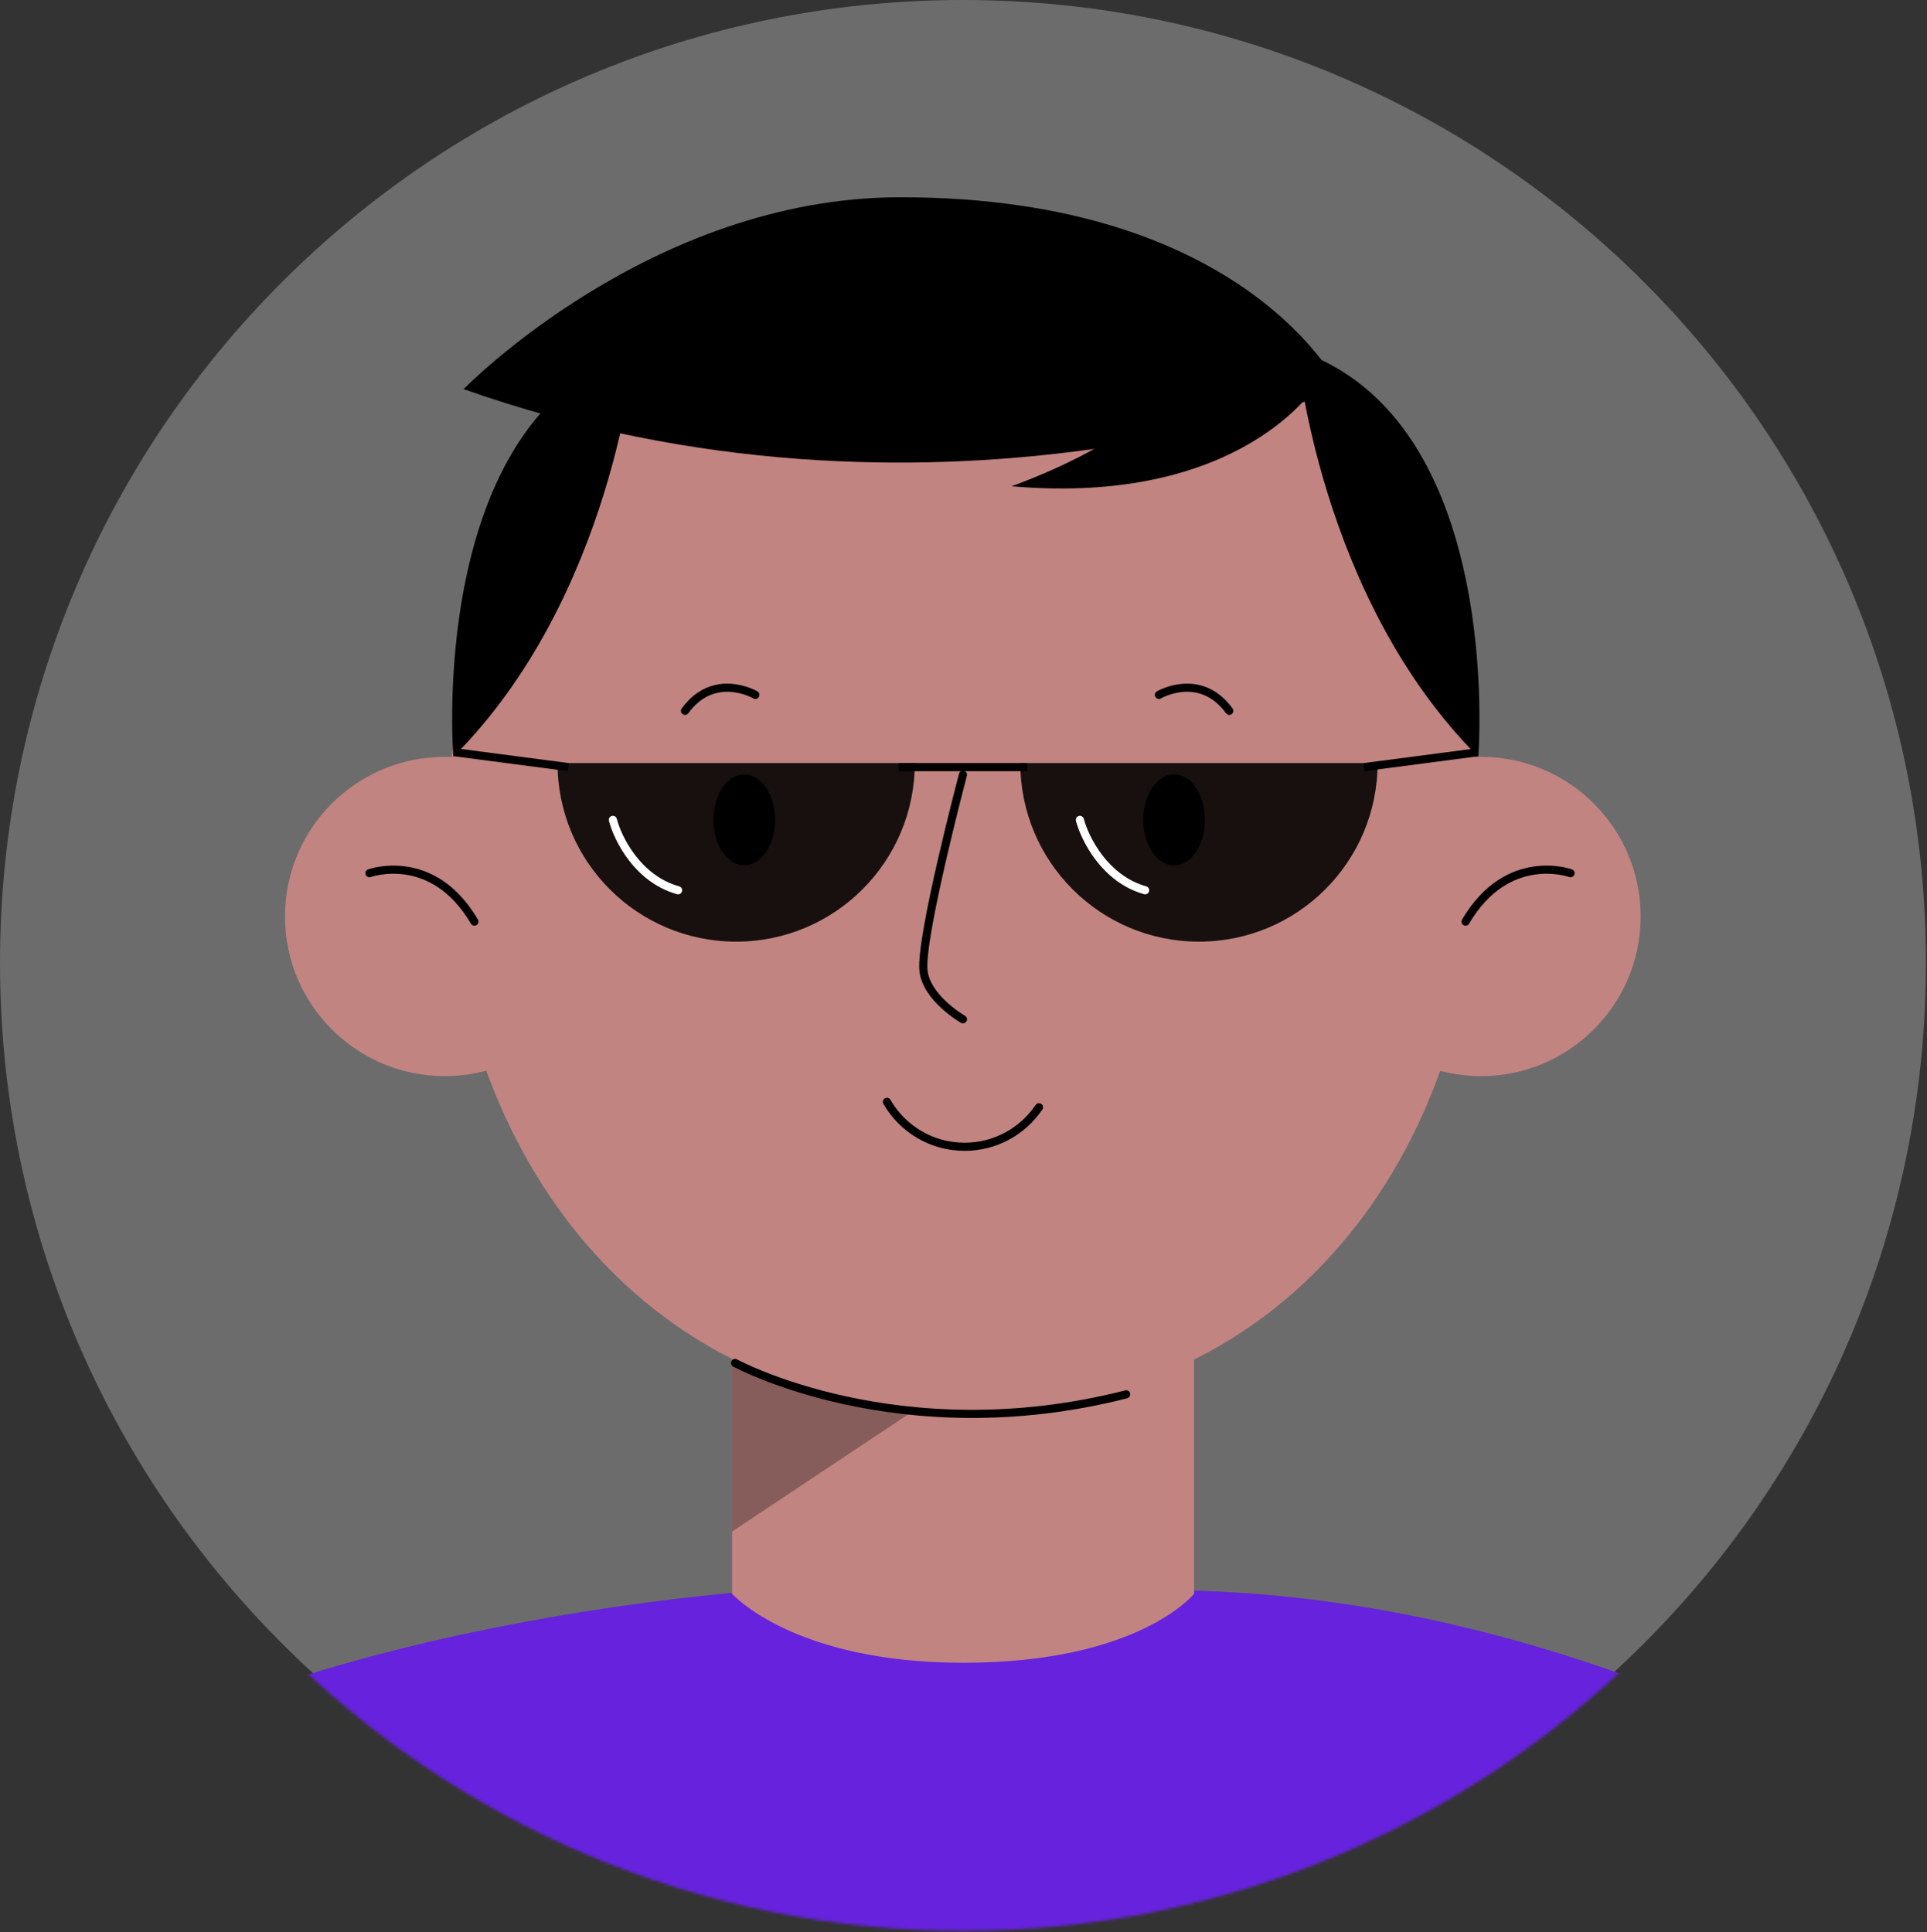 <svg width="712" height="714" viewBox="0 0 712 714" fill="none" xmlns="http://www.w3.org/2000/svg">
<rect x="0" y="0" width="712" height="714" fill="#333333" stroke="none"/>
<path opacity="0.3" d="M355.8 711.6C552.303 711.6 711.6 552.303 711.6 355.8C711.6 159.297 552.303 0 355.8 0C159.297 0 0 159.297 0 355.8C0 552.303 159.297 711.6 355.8 711.6Z" fill="#F2F2F2"/>
<mask id="mask0" style="mask-type:alpha" maskUnits="userSpaceOnUse" x="0" y="2" width="712" height="712">
<path d="M355.8 713.6C552.303 713.6 711.6 554.303 711.6 357.8C711.6 161.297 552.303 2 355.8 2C159.297 2 0 161.297 0 357.8C0 554.303 159.297 713.6 355.8 713.6Z" fill="#6622DD"/>
</mask>
<g mask="url(#mask0)">
<path d="M282.6 587.7C282.6 587.7 109.7 598.2 14.6 664.5V717.5C14.6 728.7 18.4 733.7 28 733.7H684.3C693.5 733.7 697 729 697 718.4V664.5C697 664.5 577.3 587.7 429.9 587.7C282.5 587.7 282.6 587.7 282.6 587.7Z" fill="#6622DD"/>
<path d="M546.2 313.1C546.2 171.5 472.5 84.6 355.8 84.6C234.9 84.6 165.4 180.9 165.4 313.1C165.4 418.3 231.9 521.6 355.8 521.6C481.4 521.5 546.2 418.2 546.2 313.1Z" fill="#C18481"/>
<path d="M441.2 589C441.2 589 420.9 614.5 355.9 614.5C293 614.5 270.5 589 270.5 589V462H441.2V589Z" fill="#C18481"/>
<path d="M271.6 503.7C271.6 503.7 332.1 536.7 416.1 515.3" stroke="black" stroke-width="3" stroke-miterlimit="10" stroke-linecap="round"/>
<path d="M338.7 520.6L270.5 566V502.6C270.5 502.6 302 520.6 338.7 520.6Z" fill="black" fill-opacity="0.3" style="mix-blend-mode:multiply"/>
<path d="M164.3 397.7C196.885 397.7 223.3 371.285 223.3 338.7C223.3 306.115 196.885 279.7 164.3 279.7C131.715 279.7 105.3 306.115 105.3 338.7C105.3 371.285 131.715 397.7 164.3 397.7Z" fill="#C18481"/>
<path d="M547.2 397.7C579.785 397.7 606.2 371.285 606.2 338.7C606.2 306.115 579.785 279.7 547.2 279.7C514.615 279.7 488.2 306.115 488.2 338.7C488.2 371.285 514.615 397.7 547.2 397.7Z" fill="#C18481"/>
<path d="M136.5 322.7C136.5 322.7 159.8 314.2 175.3 340.6" stroke="black" stroke-width="3" stroke-miterlimit="10" stroke-linecap="round"/>
<path d="M580.3 322.7C580.3 322.7 557 314.2 541.5 340.6" stroke="black" stroke-width="3" stroke-miterlimit="10" stroke-linecap="round"/>
<path d="M275 319.8C281.296 319.8 286.4 312.278 286.4 303C286.4 293.722 281.296 286.2 275 286.2C268.704 286.2 263.6 293.722 263.6 303C263.6 312.278 268.704 319.8 275 319.8Z" fill="black"/>
<path d="M433.8 319.8C440.096 319.8 445.2 312.278 445.2 303C445.2 293.722 440.096 286.2 433.8 286.2C427.504 286.2 422.4 293.722 422.4 303C422.4 312.278 427.504 319.8 433.8 319.8Z" fill="black"/>
<path d="M355.8 286.3C355.8 286.3 340 346.1 341.2 358.6C342.2 368.9 355.8 376.7 355.8 376.7" stroke="black" stroke-width="3" stroke-miterlimit="10" stroke-linecap="round"/>
<path d="M383.9 409.2C377.9 418 367.9 423.8 356.4 423.8C344.1 423.8 333.4 417.1 327.7 407.2" stroke="black" stroke-width="3" stroke-miterlimit="10" stroke-linecap="round"/>
<path d="M486.3 142.4C486.3 142.4 458.7 187.1 373.7 179.7C373.7 179.7 422.4 162.9 430 142.4H486.3Z" fill="black"/>
<path d="M479.2 129.4C479.2 129.4 487.2 220.7 546.2 279.7C546.2 279.7 556.3 155 479.2 129.4Z" fill="black"/>
<path d="M234.5 129.4C234.5 129.4 226.5 220.7 167.5 279.7C167.5 279.7 157.4 155 234.5 129.4Z" fill="black"/>
<path d="M495.3 143.8C495.3 143.8 344.3 204.9 171.3 143.8C171.3 143.8 240.3 72.9 332.6 72.9C461.6 72.8 495.3 143.8 495.3 143.8Z" fill="black"/>
<path d="M279.1 256.8C279.1 256.8 263.9 247.9 253.1 262.7" stroke="black" stroke-width="3" stroke-miterlimit="10" stroke-linecap="round"/>
<path d="M428.2 256.8C428.2 256.8 443.4 247.9 454.2 262.7" stroke="black" stroke-width="3" stroke-miterlimit="10" stroke-linecap="round"/>
</g>
<path d="M272 348C308.451 348 338 318.451 338 282H206C206 318.451 235.549 348 272 348Z" fill="black" fill-opacity="0.88"/>
<path d="M443 348C479.451 348 509 318.451 509 282H377C377 318.451 406.549 348 443 348Z" fill="black" fill-opacity="0.88"/>
<path d="M332 283.5H379.5" stroke="black" stroke-width="3"/>
<path d="M504 283.5L546 278" stroke="black" stroke-width="3"/>
<path d="M210 283.5L168 278" stroke="black" stroke-width="3"/>
<path d="M226.447 302.991C228.238 309.923 235.566 324.83 250.553 329.009" stroke="white" stroke-width="3" stroke-linecap="round" stroke-linejoin="round"/>
<path d="M399 302.991C400.825 309.892 408.159 324.793 423.106 329.009" stroke="white" stroke-width="3" stroke-linecap="round" stroke-linejoin="round"/>
</svg>
